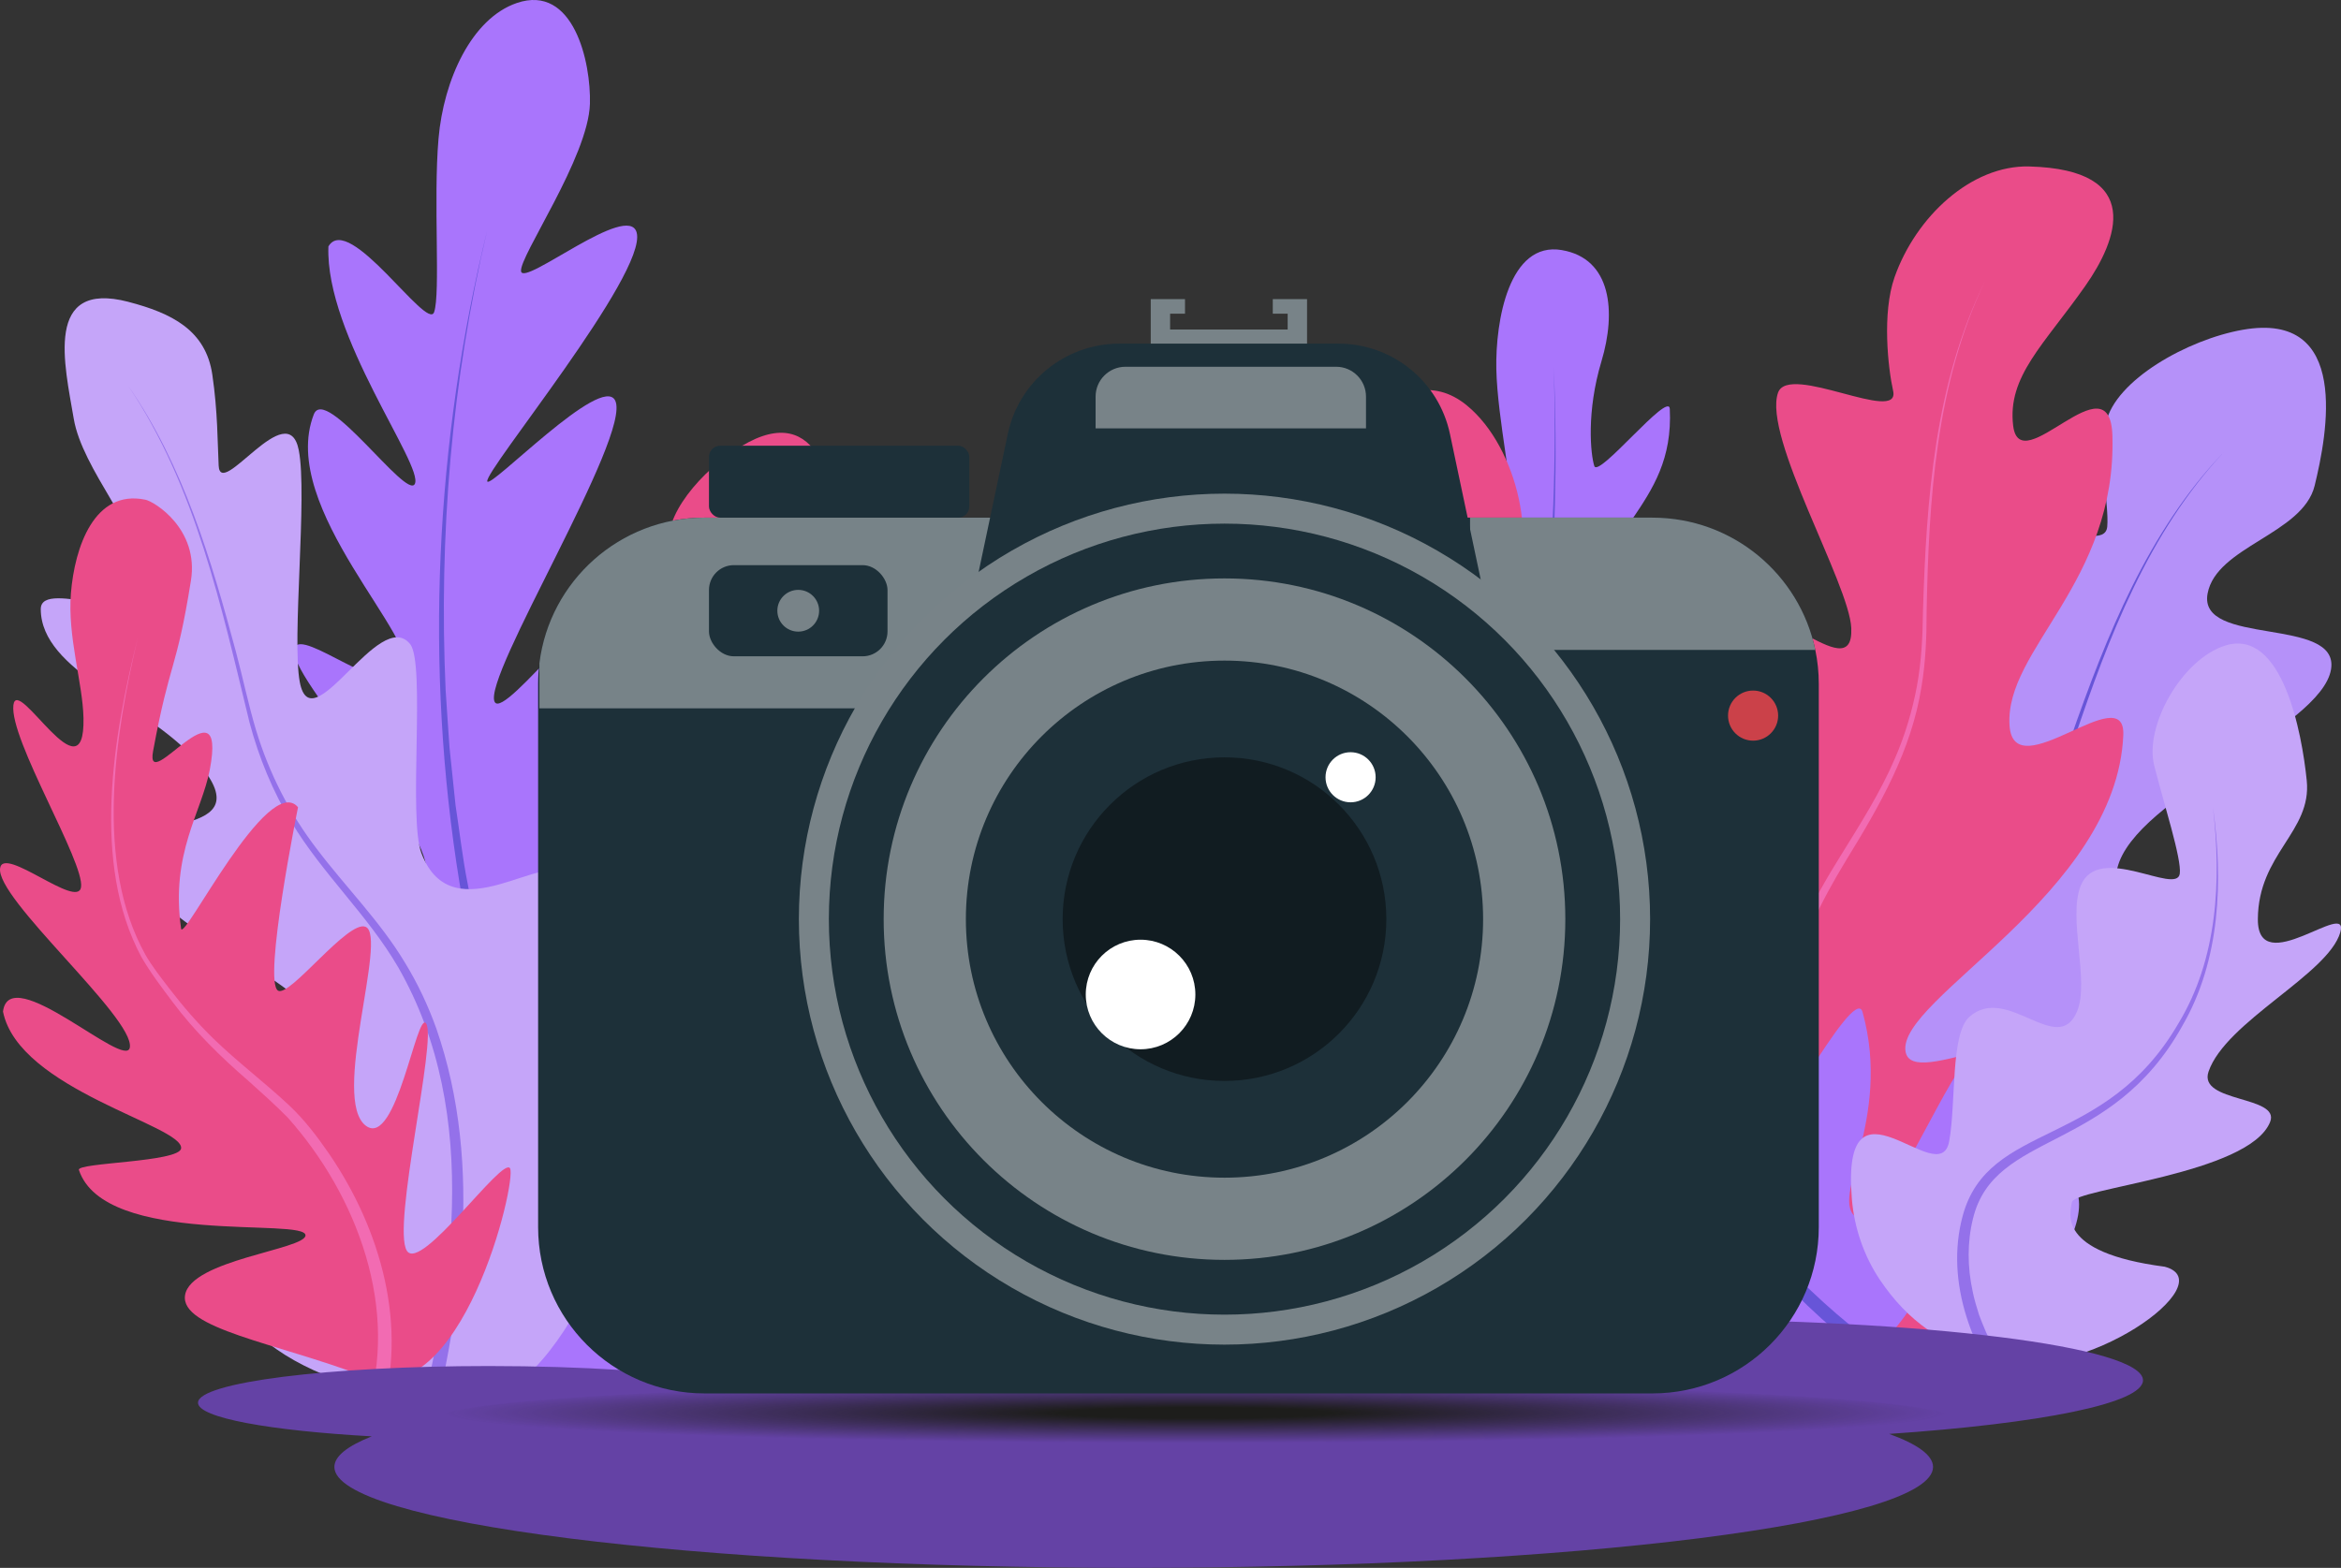 <?xml version="1.0" encoding="UTF-8"?><svg xmlns="http://www.w3.org/2000/svg" xmlns:xlink="http://www.w3.org/1999/xlink" viewBox="0 0 953.9 639.07"><rect x="0" y="0" width="953.9" height="639.07" fill="#333333" stroke="none"/><defs><style>.k{fill:#f26bb2;}.l{fill:#ea4c89;}.m{fill:#fff;}.n{fill:#a975fc;}.o{fill:#778388;}.p{fill:#9471ea;}.q{fill:#c5a5f9;}.r{fill:#788388;}.s{fill:#1d3039;}.t{fill:url(#g);}.u{fill:#cb4149;}.v{fill:#060a0c;opacity:.52;}.w{fill:#b591f9;}.x{fill:#6442a5;}.y{fill:#6755d8;}</style><radialGradient id="g" cx="487.09" cy="578.4" fx="487.09" fy="578.4" r="306.51" gradientTransform="translate(0 552.76) scale(1 .04)" gradientUnits="userSpaceOnUse"><stop offset=".18" stop-color="#1d1d1b"/><stop offset="1" stop-color="#1d1d1b" stop-opacity="0"/></radialGradient></defs><g id="a"/><g id="b"><g id="c"><g id="d"><g id="e"><g><path class="w" d="M913.83,134.42c-22.48,3.98-51.99,20.56-55.72,38.01-3.13,14.63,1.32,33.08,.54,42.22-1.17,13.64-45.61-15.49-51.65,6.29-4.92,17.75,12.45,60.87,7.93,77.71-6.52,24.28-55.83-15.34-72.09-.72-8.28,7.44,7.88,51.97,7.68,66.67-.35,25.01-67.18-14.98-70.93,17.01-3.01,25.74,20.51,94.67,15.44,113.61-4.48,16.75-44.99-29.95-50.23-13.19-5.08,16.24,22.85,91.33,74.38,97.84,64.09,8.1,130.36-61.53,127.93-90.39-2.28-27.07-64.31-9.66-61.86-25.76,3.14-20.69,108.55-33.33,116.64-63.58,5.91-22.09-45.06-21.88-39.15-46.24,7.06-29.13,83.24-56.95,87.11-81.12,3.48-21.72-54.35-9.08-50.31-30.85,3.56-19.21,38.79-24.21,43.62-43.96,5.14-20.99,14.82-71.35-29.31-63.55Z"/><path class="y" d="M745.13,601.77c-18.32-55.51-29.83-120.65-.19-174.32,9.62-17.59,23.96-31.88,39.08-44.76,18.82-15.88,37.21-32.3,48.62-54.52,4.61-8.7,8.03-17.88,11.09-27.24,14.52-41.61,31.41-84.28,62.36-116.58-30.54,32.6-46.91,75.35-60.94,117.05-2.96,9.45-6.3,18.8-10.84,27.64-11.26,22.65-29.6,39.51-48.39,55.81-14.66,12.84-28.58,27.03-37.76,44.37-18.88,34.62-19.53,75.94-12.6,113.96,3.46,19.25,8.83,38.14,15.26,56.65l-5.68,1.94h0Z"/></g><g><path class="l" d="M305.09,180.19c-15.79,8.23-33.86,27.49-32.55,41.35,1.1,11.62,8.74,24.3,10.3,31.29,2.33,10.43-37.57-.83-36.95,16.8,.5,14.36,23.54,42.37,24.12,55.96,.84,19.6-45.14,1.68-53.81,16.37-4.41,7.48,18.05,36.82,21.35,47.81,5.61,18.69-53.5,4.61-48.79,29.29,3.79,19.86,37.46,65.63,38.13,80.91,.6,13.52-40.5-11.74-40.47,1.96,.03,13.27,38.42,62.6,78.29,55.35,49.58-9.01,82.56-76.36,73.99-97.26-8.04-19.61-50.11,7.9-52.07-4.66-2.52-16.13,72.95-50.26,71.87-74.66-.79-17.83-38.66-5.71-39.98-25.22-1.58-23.33,48.58-61.89,45.79-80.79-2.51-16.98-42.57,5.99-44.67-11.15-1.85-15.13,23.18-27.11,22.15-42.94-1.1-16.82-5.7-56.57-36.71-40.41Z"/><path class="k" d="M288.63,567.88c-26.66-37.16-50.47-83.12-40.89-130.13,4.38-23.27,19.3-42.13,30.51-62.3,5.46-10.05,9.58-20.83,11.65-32.09,1.4-7.54,1.81-15.15,1.9-22.84,1.1-34.37,3.72-70.09,19.22-101.36-15.03,31.45-17.12,67.07-17.73,101.39,.02,7.7-.25,15.5-1.54,23.14-1.91,11.51-5.93,22.6-11.31,32.92-7.07,13.66-16.14,26.23-22.3,40.27-16.34,35.34-7.18,76.04,10.66,109,7.1,13.46,15.53,26.22,24.66,38.45l-4.83,3.56h0Z"/></g><g><path class="l" d="M826.91,67.85c-23.66-.63-46.26,20.5-54.93,45.15-5.15,14.64-2.65,37.03-.58,46.31,3.1,13.86-42.64-11.61-46.91,.79-6.21,18.06,29.08,77.86,29.86,95.92,1.12,26.05-36.77-19.85-48.29-.32-5.87,9.94,.77,71.02,5.15,85.63,7.46,24.84-71.12,6.12-64.85,38.93,5.04,26.4,49.79,87.23,50.69,107.55,.79,17.97-53.83-15.6-53.79,2.61,.04,17.64,51.07,83.2,104.06,73.58,65.91-11.97,109.74-101.5,98.35-129.28-10.69-26.07-66.61,10.5-69.22-6.2-3.35-21.44,85.93-63.95,88.74-128.85,1.03-23.69-44.59,22.02-46.35-3.92-2.1-31.01,43.73-58.24,41.91-118.25-.97-32.07-37.64,18.82-40.43-3.96-2.46-20.11,12.53-32.97,29.44-57.07,12.87-18.35,24.48-47.35-22.86-48.62Z"/><path class="k" d="M779.89,577.5c-35.42-49.16-67.12-109.96-54.55-172.26,4.02-20.39,13.74-38.99,24.67-56.44,8.06-13.04,16.27-25.92,22.28-40.01,4.01-9.33,6.94-19.1,8.8-29.08,1.84-10.03,2.37-20.22,2.47-30.41,1.38-45.68,4.77-93.14,25.3-134.74-20.05,41.76-22.92,89.15-23.81,134.76,.01,10.27-.38,20.56-2.11,30.71-4.1,25.95-16.95,48.25-30.48,70.26-10.51,17.27-19.86,35.65-23.54,55.67-7.89,40.15,4.34,81.23,23.04,116.69,9.42,17.97,20.62,34.99,32.75,51.29l-4.83,3.56h0Z"/></g><g><path class="n" d="M636.41,101.93c-21.53-3.67-27.11,28.93-26.69,48.59,.44,20.55,7.51,50.87,5.59,57.25-2.02,6.71-34.79-48.89-36.25-42.29-11.09,46.45,33.54,69.69,35.61,99.73,.48,6.98-43.07-43.14-43.25-35.01-1.43,63.99,53.95,86.54,47.04,97.78-6.19,10.06-44.67-29.2-43.84-21.33,5.55,52.15,64.97,71.5,61.53,87.77-2.6,12.31-56.29-38.45-54.82-30.19,8.5,48.08,78.05,76.22,76.83,87.15-1.19,10.65-70.17-40.35-70.17-40.35,21.04,76.32,49.38,71.04,49.11,83.56-.22,10.04-16.97,2.14-18.47,16.43-1.79,17,78.75,88.77,138.11,45.25,46.86-34.35,52.54-120,46.66-124.22-6.1-4.38-35.47,71.33-46.77,64.28-11.85-7.39,14.62-39.59,2.3-83.86-3.43-12.31-41.06,60.55-45.67,57.54-5.21-3.41,30.27-78.64,19.17-114.84-3.43-11.2-42.77,66.18-49.56,60.71-7.58-6.1,18.46-67.6,20.74-118.24,1.11-24.58-41.53,40.88-46.48,35.24-6.44-7.34,36.32-57.23,37.1-105.15,.19-11.87-49.92,36.06-49.61,33,4.63-45.9,37.78-53.29,35.78-94.08-.37-7.43-29.11,28.39-30.76,23.29-1.5-4.65-3.3-22.01,2.92-42.7,6.03-20.06,4.17-41.84-16.14-45.3Z"/><path class="y" d="M766.94,557.45c-69.33-49.81-112.27-129.5-130.56-211.66-10.27-46.09-5.29-93.43-3.46-140.08,.69-18.7,.79-37.41,.18-56.11,.84,18.7,.96,37.42,.5,56.13-1.25,46.54-5.66,93.78,5.12,139.56,14.82,63.23,44.39,124.03,89.52,171.16,12.86,13.37,26.89,25.62,42.13,36.08l-3.43,4.92h0Z"/></g><g><path class="q" d="M906.82,263.11c-17.67,5.4-33.11,32.75-29.04,48.9,3.86,15.35,11.29,38.24,10.42,44.14-1.31,8.88-33-12.83-40.29,4.71-5.43,13.06,3.58,38.89-1.51,51.28-7.84,19.1-28.59-11.4-43.95,2.35-7.74,6.93-5.34,35.15-8.22,50.76-3.86,20.93-44.14-32.26-39.65,23.35,.97,11.97,5.01,23.55,11.5,33.15,11.24,16.64,25.22,26.64,47.11,32.64,35.31,9.69,93.31-31.58,68.87-38.08-44.75-5.85-38.35-22.2-37.83-26.23,.73-5.74,72.33-11.41,80.79-32.79,4.26-10.76-29.44-7.77-25.1-20.48,6.97-20.41,48.75-39.67,53.68-56.77,4.08-14.13-33.7,19.79-33.58-5.36,.13-26.76,22.02-35.61,19.92-56.51-1.96-19.55-9.95-62.16-33.11-55.08Z"/><path class="p" d="M821.28,573.18c-17.21-21.27-28.92-50.15-21.54-77.58,10.52-38.81,58.04-26.96,87.9-78.45,15.98-26.29,17.59-58.43,14.06-88.3,4.2,29.99,3.13,62.45-12.43,89.24-29.08,52.4-76.55,42.54-85.33,78.62-2.38,9.65-2.26,19.85-.15,29.55,.53,3,1.73,6.69,2.61,9.62,.32,.9,.89,2.25,1.2,3.11,4.28,11.05,10.68,21.25,18.34,30.41l-4.65,3.79h0Z"/></g><g><path class="n" d="M210.6,1.22c-18.38,6.25-29.86,31.29-31.92,55.34-2.16,25.14,.87,63.19-1.8,70.69-2.8,7.89-34.77-40.97-43.06-26.8-1.38,36.27,38.95,89.29,35.21,96.8-3.32,6.66-36.39-40.6-41.16-28.35-14.89,38.24,45.02,92.81,36.92,105.5-7.25,11.36-41.87-18.79-44.77-10.29-3.9,11.41,58.91,74.65,53.53,93.99-4.07,14.64-52.48-29.39-52.11-19.09,2.17,59.94,68.78,78.71,66.22,91.86-2.49,12.82-67.06-20.94-67.06-20.94,3.21,54.44,86.11,62.76,84.27,78.01-1.47,12.22-59.69-7.34-62.95,9.87-3.87,20.48,64.99,119.99,127.88,75.66,49.63-34.98,65.9-138.67,60.76-144.68-5.35-6.24-43.27,81.8-53.31,71.52-10.53-10.77,19.12-46.15,12.77-102-1.76-15.53-47.33,67.81-51.4,63.45-4.61-4.94,39.16-91.49,32.98-137.31-1.91-14.17-49.69,74.42-55.57,66.75-6.57-8.57,37.62-109.14,34.93-141.21-1.44-17.16-45.31,43.74-49.38,36.13-5.3-9.92,55.94-108.57,49.11-122.83-5.42-11.32-51,36.23-52.13,32.92-1.38-4.05,65.07-84.49,60.89-101.33-3.23-13.03-46.18,22.14-47.13,15.68-.87-5.9,27.41-46.41,28.06-68.24,.5-16.87-6.64-48.98-29.78-41.11Z"/><path class="y" d="M279.24,575.66c-51.44-60.49-79.11-138.41-92.01-215.89-14.32-88.02-9.95-179.5,11.33-266.01-14.51,61.22-19.78,124.66-16.98,187.45,.39,5.67,1.17,18.08,1.59,23.53,.51,4.89,1.92,18.37,2.45,23.45,1.38,8.96,2.99,22.28,4.76,31.05,.52,2.73,3.18,16.84,3.64,19.29,1.26,5.51,3.14,13.6,4.42,19.12,10.69,43.07,26.61,85.03,48.97,123.4,10.59,17.96,22.57,35.11,36.34,50.65l-4.51,3.96h0Z"/></g><g><path class="q" d="M52.32,123.04c17.59,4.59,31.54,11.48,34.2,29.69,2.23,15.26,2.1,27.55,2.58,37.07,.71,14.2,28.24-29.02,32.65-6.27,3.59,18.54-2.89,76.84,.4,94.43,4.75,25.36,32.41-30.95,44.96-15.44,6.39,7.9-.84,70.93,4.62,85.26,12.88,33.81,52.32-3.39,59.02,10.01,12.07,24.16-14.36,90.94-10.68,110.72,3.26,17.5,34.32-27.22,38.18-9.7,3.74,16.97-24.64,107.51-65.2,113.23-15.67,2.21-92.05-8.62-100.98-50.23-2.38-11.07,51.15,22.57,48.5-5.88-19.17-23-54.45-35.2-53.32-49.6,2.2-28.08,45.28-28.65,43.61-45.43-2.15-21.56-70.25-41.35-77.63-72.64-4.16-17.63,57.18-4.41,26.3-38.73-20.84-23.17-62.76-35.87-62.92-61.2-.09-13.56,45.73,10.31,42.89-12.38-2.51-20.03-25.94-44.62-29.44-65.24-3.71-21.91-12.28-56.68,22.26-47.68Z"/><path class="p" d="M167.23,592.41c17.36-63.67,29.44-138.2-5.02-198.23-12.3-21.13-30.79-37.95-43.39-58.96-7.68-12.61-13.33-26.43-17.13-40.68-11.49-47.15-21.91-96.3-49.37-137.18,22.4,32.31,33.74,70.71,43.82,108.31,2.83,10.6,5.05,21.43,8.19,31.93,5.29,17.45,13.64,33.92,24.74,48.39,11.79,15.6,25.87,29.55,36,46.48,5.16,8.44,9.4,17.46,12.73,26.77,19.59,56.56,9.9,118.24-4.79,174.76l-5.79-1.59h0Z"/></g><g><path class="w" d="M391.24,337.09c-15.14,2.72-20.76,23.15-19.03,38.19,1.65,14.29,.36,18.87-.96,24.08-1.98,7.84-19.15-18.82-26.07-10.6-8.07,9.58,14.96,37.46,9.51,48-8.39,16.25-25.3-16.65-29.62-7.57-9.91,20.8,3.81,20.64-6.49,42.38-3.89,8.22-20.86-29.09-26.16-20.76-10.93,17.18,2.92,30.49-13.14,48.65-8.71,7.39-23.01-28.03-20.91-2.92,.89,10.63,10.7,30.81,5.03,41.51-17.18,32.39-5.71,30.07,25.97,30.73,41.11,.86,19.22-16.59,19.05-27.6-.22-14.27,43.35-12.05,47.35-17.73,2.16-7.14-41.95-12.97-20.16-23.35,4.71-2.24,60.1-9.01,69.24-27.24,4.6-9.17-26.48-4-21.62-14.92,7.8-17.53,34.3-18.29,40.09-33.08,4.79-12.23-30.28,17.7-27.66-4.93,2.79-24.08,21.76-29.39,22.13-48.47,.34-17.85-6.72-37.94-26.56-34.38Z"/><path class="p" d="M293.68,586.76c-14.37-25.37-18.91-54.38,.71-78.48,7.14-8.65,17.25-13.72,26.68-19.16,24.24-13.1,41.09-33.97,52.77-58.62,9.27-19.42,16.35-40.03,20.1-61.25-2.42,16.03-6.94,31.69-12.63,46.85-9.55,25.24-23.23,50.01-45.06,66.64-4.32,3.34-8.91,6.32-13.54,9.15-9.02,5.51-18.65,10.56-25.23,18.9-6.25,8.19-10.52,18.18-11.23,28.51-1.15,15.75,4.71,30.98,12.64,44.47l-5.21,2.98h0Z"/></g><g><path class="l" d="M59.18,203.67c-20.8-4.28-28.75,19.46-30.27,38-1.47,17.94,4.82,36.65,5.11,51.08,.66,33.37-27.06-17.92-28.56-5.34-1.66,14,29.13,64.12,27.56,74.23-1.41,9.02-31.39-16.89-32.96-7.87-2.14,12.3,54.72,61.02,52.85,73.14-1.49,9.64-49.08-35.54-51.69-14.59,6.41,31.93,73.57,46.46,72.58,55.74-.61,5.69-42.66,5.77-41.65,8.8,10.44,31.5,92.75,19.22,92.33,26.71-.32,5.74-46.76,9.99-49.07,24.32-2.19,13.63,37.22,19.48,72.61,32.97,40.15,15.3,62.68-79.44,59.81-84.64-2.88-5.22-36.41,42.71-42.06,33.56-6.16-9.98,12.42-86.42,7.84-92.67-3.81-5.21-12.06,50.72-24.42,41.82-14.63-10.53,8.99-77.31-.22-81.16-7.1-2.96-30.84,28.76-35.65,26.03-6.31-3.58,8.12-74.77,8.12-74.77-12.19-14.43-46.81,55.41-47.65,49.46-4.36-30.86,8.4-47.29,11.71-64.83,7.25-38.51-26.62,11.45-23.12-7.49,6.97-37.78,9.4-31.97,15.42-69.51,3.36-20.95-14.8-32.22-18.62-33Z"/><path class="k" d="M149.18,575.78c13.88-41.89-3.57-88.47-31.96-120.29-5.14-5.21-10.62-10.1-16.07-14.99-11.18-9.66-21.95-20.19-30.81-32.08-4.46-5.96-8.96-11.83-12.7-18.31-20.5-38.14-11.52-90.22-1.42-130.44-9.44,39.95-17.74,92.08,3.05,129.51,2.72,4.73,6.18,9.1,9.5,13.46,5.59,7.27,11.59,14.26,18.14,20.65,9.88,9.6,21.05,17.99,31.13,27.45,6.17,5.85,11.32,12.65,16.08,19.57,21.08,30.81,32.48,70.72,20.78,107.3l-5.72-1.82h0Z"/></g><g><path class="l" d="M597.68,165.23c21.21,17.31,29.61,58.92,16.95,75.31-12.03,15.58-32.2,37.77-33.68,45.23-2.22,11.22,1.32,20.01,41.22,11.42,1.18,18.54-43.37,28.39-42.12,46.05,1.93,27.23,17.04,34.54,57.13,17.75,14.03-5.87,3.9,19.82-15.5,37.23-13.38,23.57,21.27,54.46,57.87,14.93,2.45-2.65,6.71-1.79,7.68,1.58,10.53,36.38-42.7,39.37-23.81,82.14,15.03,34.03,71.71-77.9,26.53,45.23-29.45,23.37-56.08,30.94-97.42,22.45-51.55-10.59-110.63-94.94-75.04-87.37,62.45,20.95,49.16-5.2,50.28-10.24,1.59-7.18-79.55-55.26-81.3-85.57-.88-15.25,42.84,9.18,42.72-8.4-.18-28.23-47.43-76.75-46.37-99.83,.87-19.08,36.2,44.11,47.29,14.58,11.8-31.42-13.5-55.38-1.35-78.56,11.37-21.68,41.12-66.62,68.91-43.95Z"/><path class="k" d="M569.87,575.12c18.18-7.72,35.46-18.85,47.34-34.84,10.94-14.76,17.45-34.26,13.23-52.53-4.33-16.66-16.61-29.35-27.83-41.89-30.15-31.93-49.66-62.6-53.04-107.56-2.07-32.75,9.36-64.88,25.57-92.88-11.81,21.23-20.88,44.33-23.58,68.57-4.72,40.38,10.77,81.29,37.21,111.57,10.47,12.47,22.39,23.55,32.53,36.4,5.78,7.34,10.7,15.62,13.17,24.74,3.94,15.39,.41,31.9-6.62,45.86-7.61,14.92-19.88,27.1-33.77,36.23-6.93,4.59-14.27,8.49-21.83,11.83l-2.38-5.51h0Z"/></g></g><path id="f" class="x" d="M873.22,562.61c0-13.74-88.81-24.89-198.36-24.89-93.82,0-172.42,8.17-193.06,19.15-6.56-.05-13.17-.08-19.84-.08-61.62,0-119.25,2.16-168.39,5.92-21.64-3.6-55.87-5.92-94.39-5.92-65.45,0-118.5,6.7-118.5,14.96,0,6.12,29.11,11.38,70.81,13.7-9.89,3.93-15.24,8.12-15.24,12.47,0,22.72,145.83,41.13,325.71,41.13s325.71-18.42,325.71-41.13c0-4.72-6.3-9.25-17.87-13.46,61.62-4.22,103.42-12.43,103.42-21.86Z"/><ellipse id="h" class="t" cx="487.09" cy="578.4" rx="309.73" ry="15.24"/></g><g id="i"><path class="s" d="M741.11,278.77v221.41c0,37.44-30.34,67.78-67.78,67.78H287.05c-37.43,0-67.78-30.34-67.78-67.78v-221.41c0-2.87,.18-5.71,.53-8.49,4.16-33.44,32.7-59.29,67.25-59.29h386.28c32.7,0,59.97,23.13,66.36,53.92,.94,4.49,1.42,9.12,1.42,13.86Z"/><polygon class="r" points="532.59 121.92 532.59 141.37 468.9 141.37 468.9 121.92 482.86 121.92 482.86 127.86 476.79 127.86 476.79 134.31 524.69 134.31 524.69 127.86 518.63 127.86 518.63 121.92 532.59 121.92"/><path class="o" d="M434.14,210.99v77.72H219.8v-18.43c4.16-33.44,32.7-59.29,67.25-59.29h147.09Z"/><path class="r" d="M739.69,264.91h-140.68v-53.92h74.32c32.7,0,59.97,23.13,66.36,53.92Z"/><rect class="s" x="288.89" y="181.68" width="106.08" height="29.31" rx="4.54" ry="4.54"/><g><rect class="s" x="288.89" y="230.35" width="72.75" height="37.16" rx="10.14" ry="10.14"/><circle class="r" cx="325.26" cy="248.94" r="8.51"/></g><path class="s" d="M545.42,140.07h-89.37c-21.93,0-40.87,15.35-45.4,36.81l-22.58,106.87h225.33l-22.58-106.87c-4.53-21.46-23.47-36.81-45.4-36.81Z"/><path class="r" d="M458.6,149.49h85.85c6.71,0,12.16,5.45,12.16,12.16v12.96h-110.18v-12.96c0-6.71,5.45-12.16,12.16-12.16Z"/><g id="j"><circle class="r" cx="498.95" cy="374.64" r="173.43"/><circle class="s" cx="498.95" cy="374.64" r="161.21"/><circle class="r" cx="498.95" cy="374.64" r="138.88"/><circle class="s" cx="498.95" cy="374.64" r="105.38"/><circle class="v" cx="498.95" cy="374.64" r="65.95"/><circle class="m" cx="464.75" cy="405.35" r="22.33"/><circle class="m" cx="550.33" cy="316.81" r="10.21"/></g><circle class="u" cx="714.34" cy="291.68" r="10.21"/></g></g></g></svg>